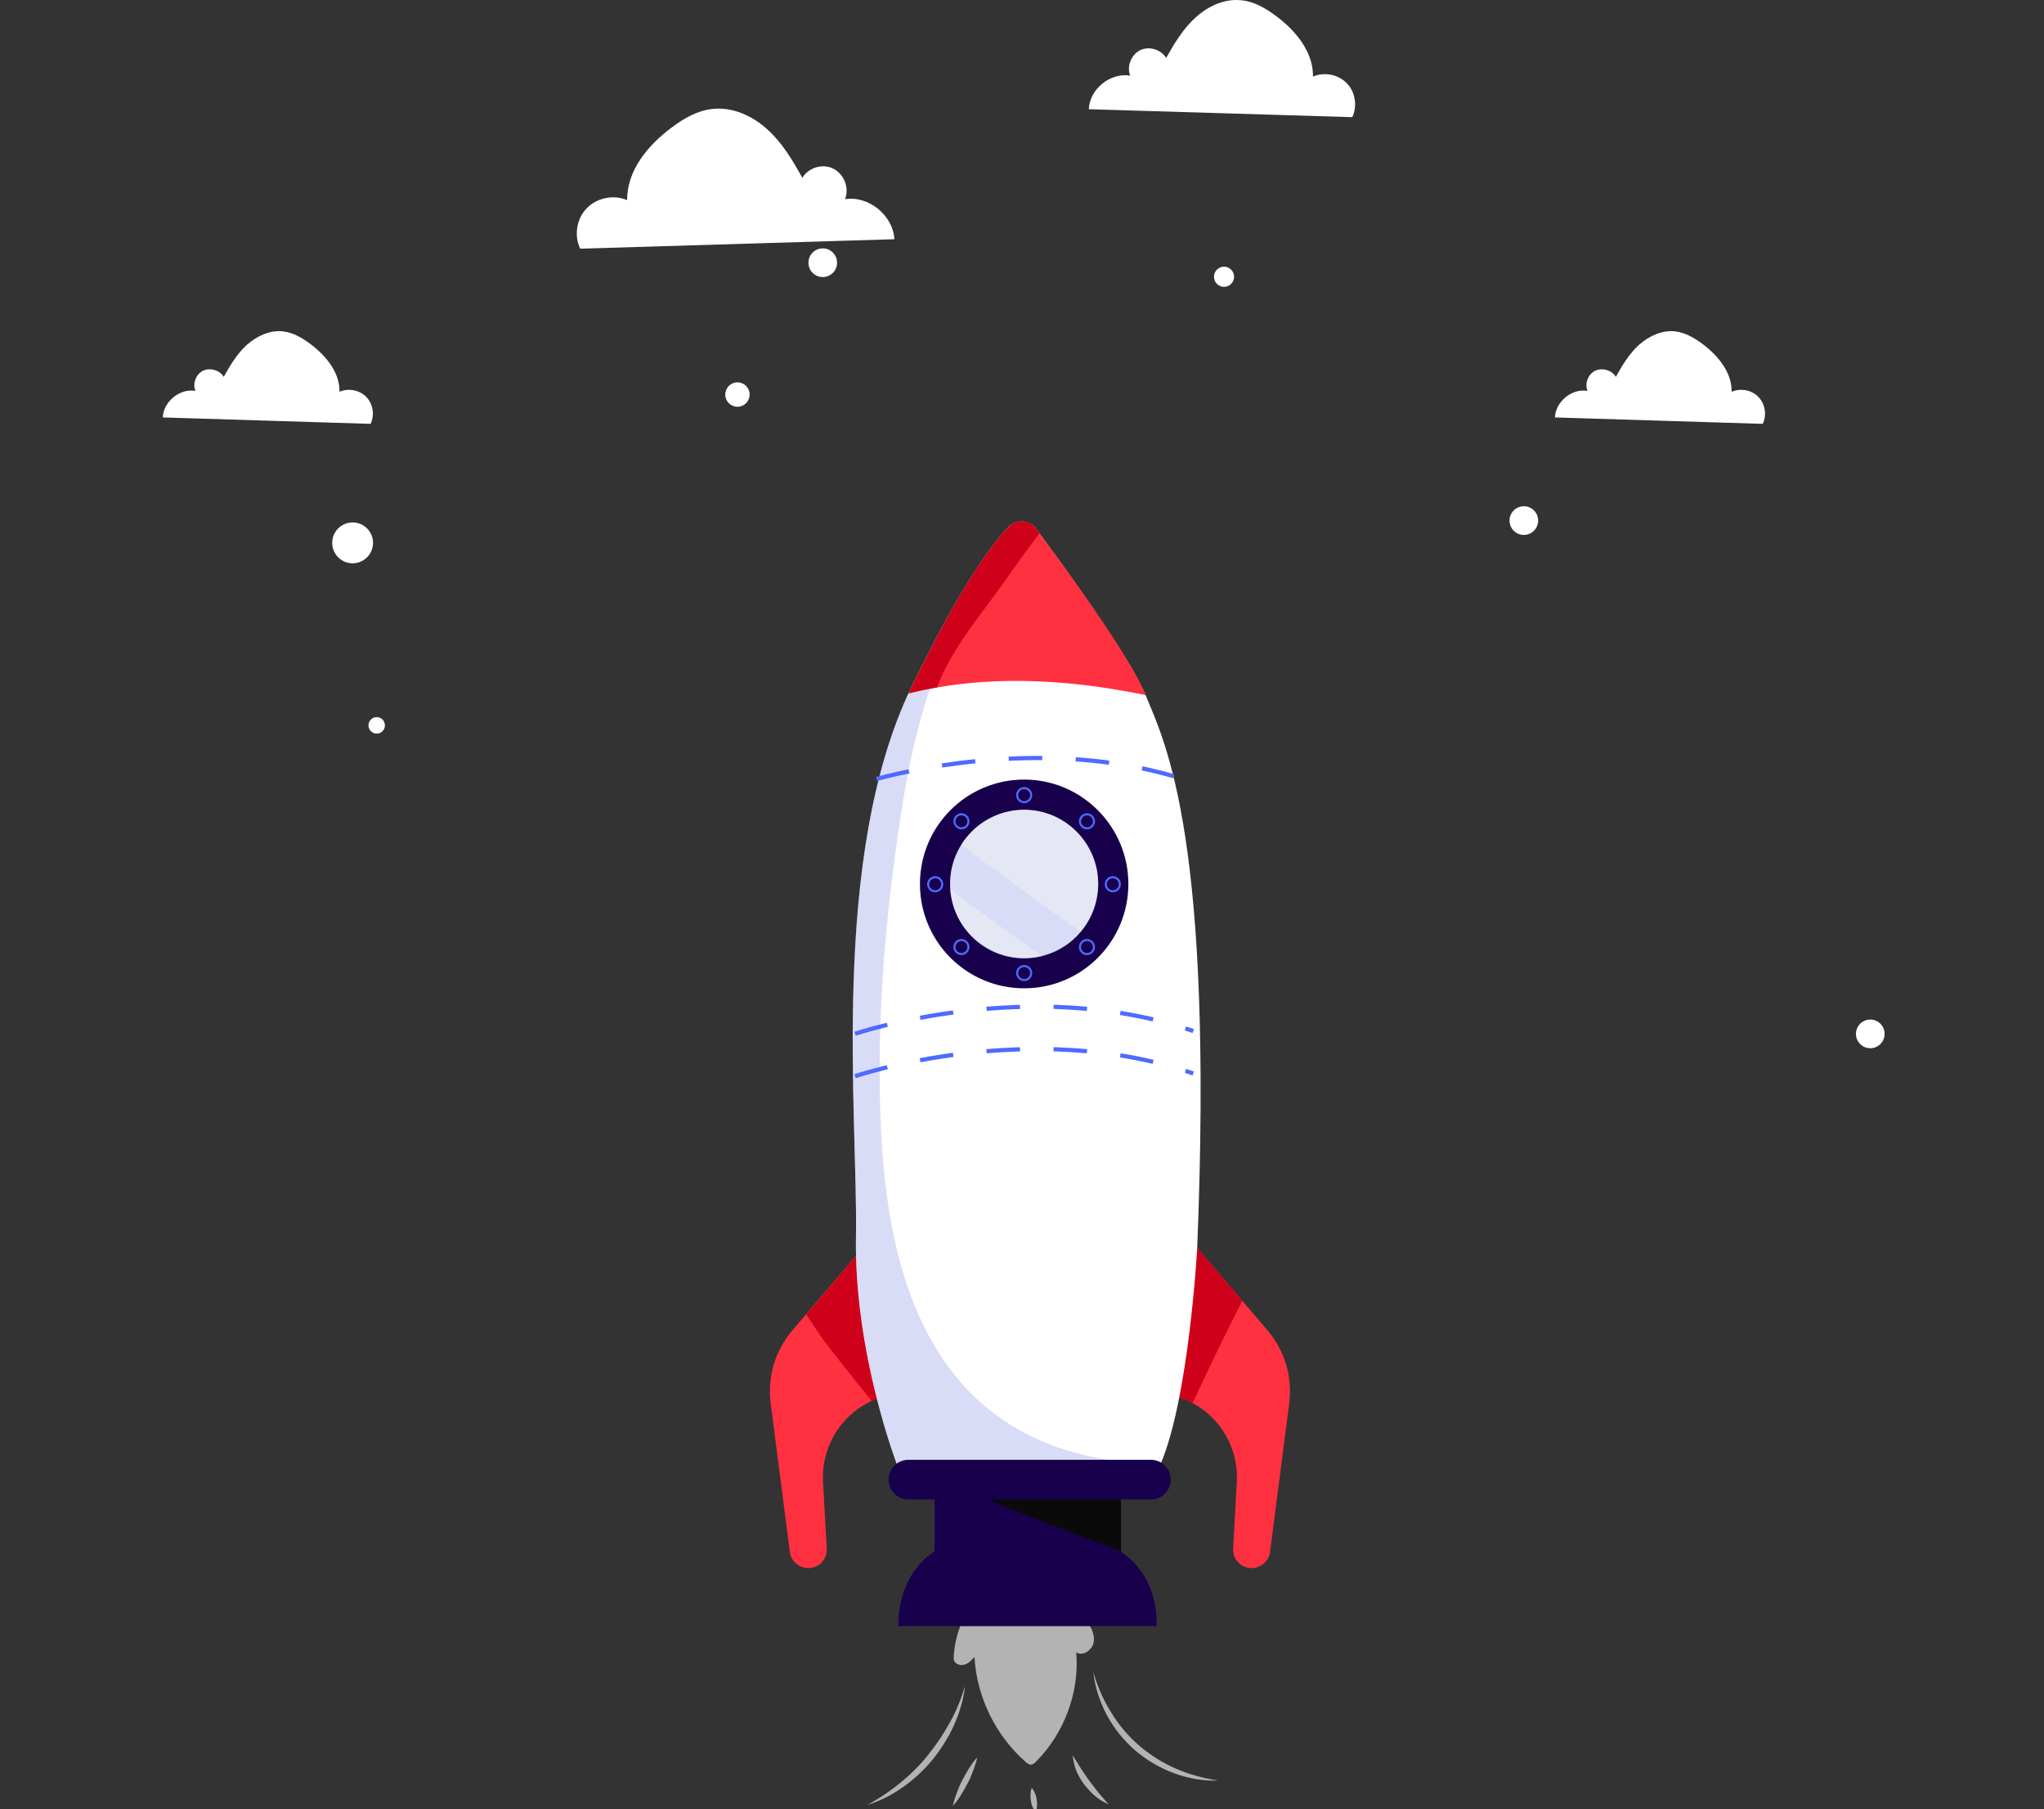 <svg width="339" height="300" viewBox="0 0 339 300" fill="none" xmlns="http://www.w3.org/2000/svg">
    <rect x="0" y="0" width="339" height="300" fill="#333333" stroke="none"/>
    <g clip-path="url(#clip0_705_1955)">
        <g opacity="0.79">
            <path opacity="0.79"
                  d="M159.599 268.815C158.79 270.586 158.336 272.508 158.184 274.482C158.184 274.785 158.133 275.089 158.235 275.342C158.487 276 159.346 276.202 160.003 276C160.66 275.797 161.165 275.241 161.62 274.735C161.974 281.363 165.158 287.84 170.16 292.192C170.413 292.394 170.716 292.647 171.02 292.597C171.272 292.546 171.525 292.394 171.727 292.192C176.477 287.486 179.054 280.655 178.498 273.976C179.661 274.735 181.328 273.47 181.429 272.053C181.53 270.636 180.671 269.371 179.913 268.207"
                  fill="white"/>
        </g>
        <path d="M185.876 257.277V246.651H155.001V257.277V257.227C150.958 259.858 148.987 264.463 148.987 269.624H191.839C191.89 264.412 189.919 259.909 185.876 257.277Z"
              fill="#18004C"/>
        <path d="M165.107 249.182C171.879 251.965 185.927 257.227 185.927 257.227V246.601H158.892C160.913 247.512 163.035 248.321 165.107 249.182Z"
              fill="#0A0A0A"/>
        <path d="M198.56 206.931L210.233 220.593C213.063 223.932 214.377 228.284 213.821 232.635L210.638 257.328C210.436 259.049 208.768 260.263 207.05 259.959C205.534 259.706 204.422 258.34 204.523 256.772L205.13 245.64C205.483 238.809 200.784 232.686 194.113 231.32L198.56 206.931Z"
              fill="#FF3040"/>
        <path d="M143.075 206.931L131.401 220.593C128.572 223.932 127.258 228.284 127.814 232.635L130.997 257.328C131.199 259.049 132.867 260.263 134.585 259.959C136.101 259.706 137.213 258.34 137.112 256.772L136.505 245.64C136.152 238.809 140.851 232.686 147.522 231.32L143.075 206.931Z"
              fill="#FF3040"/>
        <path d="M206.039 215.684L198.56 206.931L194.113 231.32C195.427 231.573 196.69 232.028 197.802 232.635C200.43 226.968 203.159 221.25 206.039 215.684Z"
              fill="#CF0019"/>
        <path d="M136.859 222.566C139.386 225.855 142.014 229.093 144.591 232.332C145.551 231.876 146.511 231.573 147.572 231.32L143.125 206.931L133.726 217.961C134.838 219.581 135.899 221.301 136.859 222.566Z"
              fill="#CF0019"/>
        <path d="M148.835 243.008C148.835 243.008 141.609 224.438 141.963 204.907C142.317 185.375 137.516 142.011 151.21 113.827C159.397 97.027 164.551 90.146 167.331 87.312C168.594 86.047 170.716 86.199 171.778 87.616C176.073 93.384 187.19 108.615 189.97 115.193C193.406 123.441 201.289 139.228 198.56 206.88C198.56 206.88 197.196 231.978 192.395 242.958H148.835V243.008Z"
              fill="white"/>
        <path opacity="0.37"
              d="M149.24 136.141C151.261 122.682 154.495 108.767 162.581 97.533C162.934 97.078 163.339 96.724 163.743 96.471C165.815 93.131 167.887 89.842 169.958 86.503C169.049 86.351 168.089 86.604 167.331 87.312C164.501 90.146 159.397 97.027 151.211 113.827C137.466 142.011 142.317 185.274 141.963 204.856C141.609 224.438 148.835 242.958 148.835 242.958L192.749 242.755C149.998 242.351 146.511 203.895 145.955 182.643C145.551 167.108 146.966 151.473 149.24 136.141Z"
              fill="#95A1E6"/>
        <path d="M184.462 114.231C186.331 114.535 188.151 114.889 190.02 115.243C187.291 108.615 176.174 93.435 171.828 87.666C170.767 86.199 168.645 86.047 167.381 87.363C164.551 90.196 159.448 97.078 151.261 113.877C151.11 114.231 150.907 114.586 150.756 114.99C161.671 112.207 173.294 112.46 184.462 114.231Z"
              fill="#FF3040"/>
        <path d="M162.884 101.48C166.118 97.179 169.15 92.726 172.384 88.425C172.182 88.122 171.98 87.869 171.778 87.616C170.717 86.148 168.594 85.997 167.331 87.312C164.501 90.146 159.397 97.027 151.211 113.827C151.059 114.181 150.857 114.535 150.705 114.94C152.272 114.535 153.838 114.231 155.405 113.978C157.123 109.424 159.953 105.376 162.884 101.48Z"
              fill="#CF0019"/>
        <path d="M190.879 248.625H150.655C148.836 248.625 147.37 247.158 147.37 245.336C147.37 243.514 148.836 242.047 150.655 242.047H190.879C192.699 242.047 194.164 243.514 194.164 245.336C194.164 247.158 192.699 248.625 190.879 248.625Z"
              fill="#18004C"/>
        <path d="M169.857 129.26C160.307 129.26 152.575 137.001 152.575 146.565C152.575 156.128 160.307 163.87 169.857 163.87C179.408 163.87 187.14 156.128 187.14 146.565C187.14 137.052 179.408 129.26 169.857 129.26ZM169.857 158.861C163.086 158.861 157.578 153.345 157.578 146.565C157.578 139.784 163.086 134.269 169.857 134.269C176.629 134.269 182.137 139.784 182.137 146.565C182.086 153.396 176.629 158.861 169.857 158.861Z"
              fill="#18004C"/>
        <path opacity="0.37"
              d="M169.857 158.911C176.639 158.911 182.137 153.406 182.137 146.615C182.137 139.825 176.639 134.32 169.857 134.32C163.076 134.32 157.578 139.825 157.578 146.615C157.578 153.406 163.076 158.911 169.857 158.911Z"
              fill="#95A1E6"/>
        <g opacity="0.6">
            <path opacity="0.6"
                  d="M157.628 147.476C158.083 153.851 163.339 158.911 169.857 158.911C170.868 158.911 171.828 158.759 172.788 158.557C167.685 154.914 162.631 151.22 157.628 147.476Z"
                  fill="#FCFAF5"/>
            <path opacity="0.6"
                  d="M179.206 154.509C181.025 152.384 182.086 149.601 182.086 146.615C182.086 139.835 176.578 134.32 169.807 134.32C165.41 134.32 161.57 136.647 159.397 140.088C165.966 144.996 172.536 149.803 179.206 154.509Z"
                  fill="#FCFAF5"/>
        </g>
        <path d="M169.857 133.004C170.499 133.004 171.02 132.483 171.02 131.84C171.02 131.197 170.499 130.676 169.857 130.676C169.215 130.676 168.695 131.197 168.695 131.84C168.695 132.483 169.215 133.004 169.857 133.004Z"
              stroke="#4F6AFF" stroke-width="0.348" stroke-miterlimit="10"/>
        <path d="M169.857 162.504C170.499 162.504 171.02 161.983 171.02 161.34C171.02 160.697 170.499 160.176 169.857 160.176C169.215 160.176 168.695 160.697 168.695 161.34C168.695 161.983 169.215 162.504 169.857 162.504Z"
              stroke="#4F6AFF" stroke-width="0.348" stroke-miterlimit="10"/>
        <path d="M181.102 137.004C181.556 136.55 181.556 135.813 181.102 135.358C180.648 134.904 179.912 134.904 179.458 135.358C179.004 135.813 179.004 136.55 179.458 137.004C179.912 137.459 180.648 137.459 181.102 137.004Z"
              stroke="#4F6AFF" stroke-width="0.348" stroke-miterlimit="10"/>
        <path d="M160.275 157.848C160.729 157.394 160.729 156.657 160.275 156.202C159.821 155.748 159.085 155.748 158.631 156.202C158.178 156.657 158.178 157.394 158.631 157.848C159.085 158.303 159.821 158.303 160.275 157.848Z"
              stroke="#4F6AFF" stroke-width="0.348" stroke-miterlimit="10"/>
        <path d="M184.563 147.779C185.205 147.779 185.725 147.258 185.725 146.615C185.725 145.973 185.205 145.451 184.563 145.451C183.921 145.451 183.4 145.973 183.4 146.615C183.4 147.258 183.921 147.779 184.563 147.779Z"
              stroke="#4F6AFF" stroke-width="0.348" stroke-miterlimit="10"/>
        <path d="M155.102 147.779C155.744 147.779 156.264 147.258 156.264 146.615C156.264 145.973 155.744 145.451 155.102 145.451C154.46 145.451 153.939 145.973 153.939 146.615C153.939 147.258 154.46 147.779 155.102 147.779Z"
              stroke="#4F6AFF" stroke-width="0.348" stroke-miterlimit="10"/>
        <path d="M181.095 157.85C181.549 157.396 181.549 156.659 181.095 156.205C180.641 155.75 179.906 155.75 179.452 156.205C178.998 156.659 178.998 157.396 179.452 157.85C179.906 158.305 180.642 158.305 181.095 157.85Z"
              stroke="#4F6AFF" stroke-width="0.348" stroke-miterlimit="10"/>
        <path d="M160.281 137.002C160.735 136.547 160.735 135.81 160.281 135.356C159.828 134.901 159.092 134.901 158.638 135.356C158.184 135.81 158.184 136.547 158.638 137.002C159.092 137.456 159.828 137.456 160.281 137.002Z"
              stroke="#4F6AFF" stroke-width="0.348" stroke-miterlimit="10"/>
        <path d="M141.811 171.409C141.811 171.409 170.817 161.593 197.903 170.954" stroke="#4F6AFF"
              stroke-width="0.696" stroke-miterlimit="10" stroke-dasharray="5.56 5.56"/>
        <path d="M145.349 129.158C153.434 127.033 174.254 122.783 194.669 128.703" stroke="#4F6AFF"
              stroke-width="0.696" stroke-miterlimit="10" stroke-dasharray="5.56 5.56"/>
        <path d="M141.811 178.443C141.811 178.443 170.817 168.626 197.903 177.987" stroke="#4F6AFF"
              stroke-width="0.696" stroke-miterlimit="10" stroke-dasharray="5.56 5.56"/>
        <g opacity="0.79">
            <path opacity="0.79"
                  d="M181.328 277.214C181.985 279.592 182.996 281.869 184.259 283.893C185.522 285.968 187.089 287.84 188.908 289.409C190.727 290.977 192.799 292.293 195.023 293.254C197.246 294.216 199.621 294.874 202.047 295.228C199.571 295.329 197.044 294.874 194.719 294.013C192.344 293.153 190.171 291.838 188.251 290.218C186.331 288.549 184.764 286.575 183.552 284.349C182.389 282.122 181.581 279.694 181.328 277.214Z"
                  fill="white"/>
        </g>
        <g opacity="0.79">
            <path opacity="0.79"
                  d="M160.054 279.592C159.801 281.819 159.144 283.944 158.235 286.019C157.325 288.043 156.112 289.965 154.697 291.736C153.282 293.457 151.615 295.025 149.795 296.29C147.976 297.606 145.955 298.618 143.833 299.276C145.803 298.213 147.623 296.999 149.29 295.633C150.958 294.266 152.524 292.748 153.889 291.028C155.253 289.358 156.466 287.537 157.527 285.614C158.588 283.742 159.397 281.718 160.054 279.592Z"
                  fill="white"/>
        </g>
        <g opacity="0.79">
            <path opacity="0.79"
                  d="M162.075 291.382C161.924 292.141 161.671 292.85 161.418 293.558C161.166 294.266 160.862 294.975 160.509 295.633C160.155 296.29 159.801 296.948 159.397 297.606C158.993 298.264 158.538 298.871 158.032 299.428C158.184 298.669 158.437 297.96 158.689 297.252C158.942 296.543 159.245 295.835 159.599 295.177C159.953 294.519 160.306 293.862 160.711 293.204C161.115 292.597 161.519 291.989 162.075 291.382Z"
                  fill="white"/>
        </g>
        <g opacity="0.79">
            <path opacity="0.79"
                  d="M171.121 296.442C171.373 296.746 171.525 297.049 171.676 297.404C171.828 297.707 171.879 298.061 171.929 298.416C171.98 298.77 172.03 299.073 171.98 299.428C171.98 299.782 171.929 300.136 171.777 300.49C171.525 300.187 171.373 299.883 171.222 299.529C171.07 299.225 171.019 298.871 170.969 298.517C170.918 298.163 170.868 297.859 170.918 297.505C170.918 297.151 170.969 296.796 171.121 296.442Z"
                  fill="white"/>
        </g>
        <g opacity="0.79">
            <path opacity="0.79"
                  d="M177.892 291.028L179.256 293.204C179.711 293.912 180.166 294.57 180.671 295.278C181.177 295.936 181.682 296.594 182.187 297.252L183.855 299.175C183.046 298.82 182.288 298.365 181.632 297.808C180.975 297.252 180.368 296.594 179.812 295.886C179.307 295.177 178.852 294.418 178.498 293.609C178.195 292.748 177.993 291.888 177.892 291.028Z"
                  fill="white"/>
        </g>
        <path d="M96.231 41.233C95.169 39.058 95.624 36.224 97.342 34.504C99.01 32.783 101.789 32.227 104.013 33.188C103.962 28.28 107.449 24.08 111.391 21.145C113.412 19.627 115.686 18.312 118.213 18.059C121.497 17.704 124.832 19.223 127.258 21.449C129.734 23.675 131.452 26.559 133.069 29.494C134.08 27.774 136.455 27.066 138.224 27.976C139.992 28.887 140.902 31.164 140.144 33.036C144.035 32.379 148.128 35.718 148.33 39.665"
              fill="white"/>
        <path d="M224.282 19.425C225.141 17.603 224.787 15.225 223.373 13.808C221.958 12.341 219.633 11.885 217.763 12.695C217.814 8.596 214.883 5.054 211.598 2.626C209.88 1.361 208.01 0.247 205.888 0.045C203.109 -0.259 200.38 1.006 198.308 2.879C196.236 4.751 194.771 7.18 193.406 9.608C192.547 8.192 190.576 7.584 189.06 8.343C187.595 9.102 186.837 11.025 187.443 12.543C184.159 11.987 180.722 14.77 180.571 18.109"
              fill="white"/>
        <path d="M61.464 70.278C62.171 68.81 61.868 66.989 60.756 65.825C59.645 64.661 57.775 64.307 56.309 64.965C56.36 61.726 54.035 58.943 51.458 57.021C50.094 56.009 48.628 55.148 46.961 54.946C44.788 54.693 42.615 55.705 40.947 57.172C39.33 58.64 38.168 60.563 37.107 62.485C36.45 61.372 34.833 60.917 33.67 61.473C32.508 62.03 31.902 63.599 32.407 64.813C29.83 64.358 27.101 66.584 27 69.215"
              fill="white"/>
        <path d="M292.35 70.278C293.058 68.81 292.755 66.989 291.643 65.825C290.531 64.661 288.662 64.307 287.196 64.965C287.247 61.726 284.922 58.943 282.345 57.021C280.98 56.009 279.515 55.148 277.847 54.946C275.674 54.693 273.502 55.705 271.834 57.172C270.217 58.64 269.055 60.563 267.993 62.485C267.336 61.372 265.719 60.917 264.557 61.473C263.395 62.03 262.788 63.599 263.294 64.813C260.717 64.358 257.988 66.584 257.887 69.215"
              fill="white"/>
        <path d="M252.732 88.696C254.044 88.696 255.107 87.632 255.107 86.318C255.107 85.005 254.044 83.94 252.732 83.94C251.421 83.94 250.357 85.005 250.357 86.318C250.357 87.632 251.421 88.696 252.732 88.696Z"
              fill="white"/>
        <path d="M122.306 67.444C123.422 67.444 124.327 66.538 124.327 65.42C124.327 64.302 123.422 63.396 122.306 63.396C121.189 63.396 120.284 64.302 120.284 65.42C120.284 66.538 121.189 67.444 122.306 67.444Z"
              fill="white"/>
        <path d="M136.455 45.939C137.767 45.939 138.83 44.875 138.83 43.561C138.83 42.248 137.767 41.183 136.455 41.183C135.143 41.183 134.08 42.248 134.08 43.561C134.08 44.875 135.143 45.939 136.455 45.939Z"
              fill="white"/>
        <path d="M128.724 40.171C129.086 40.171 129.381 39.876 129.381 39.513C129.381 39.15 129.086 38.855 128.724 38.855C128.361 38.855 128.067 39.15 128.067 39.513C128.067 39.876 128.361 40.171 128.724 40.171Z"
              fill="white"/>
        <path d="M203.007 47.559C203.928 47.559 204.675 46.811 204.675 45.889C204.675 44.967 203.928 44.219 203.007 44.219C202.086 44.219 201.34 44.967 201.34 45.889C201.34 46.811 202.086 47.559 203.007 47.559Z"
              fill="white"/>
        <path d="M310.189 173.805C311.5 173.805 312.564 172.741 312.564 171.427C312.564 170.114 311.5 169.049 310.189 169.049C308.877 169.049 307.813 170.114 307.813 171.427C307.813 172.741 308.877 173.805 310.189 173.805Z"
              fill="white"/>
        <path d="M62.474 121.637C63.228 121.637 63.839 121.025 63.839 120.271C63.839 119.516 63.228 118.904 62.474 118.904C61.721 118.904 61.11 119.516 61.11 120.271C61.11 121.025 61.721 121.637 62.474 121.637Z"
              fill="white"/>
        <path d="M58.482 93.402C60.352 93.402 61.868 91.884 61.868 90.012C61.868 88.139 60.352 86.622 58.482 86.622C56.612 86.622 55.096 88.139 55.096 90.012C55.096 91.884 56.612 93.402 58.482 93.402Z"
              fill="white"/>
    </g>
    <defs>
        <clipPath id="clip0_705_1955">
            <rect width="339" height="300" fill="white"/>
        </clipPath>
    </defs>
</svg>
